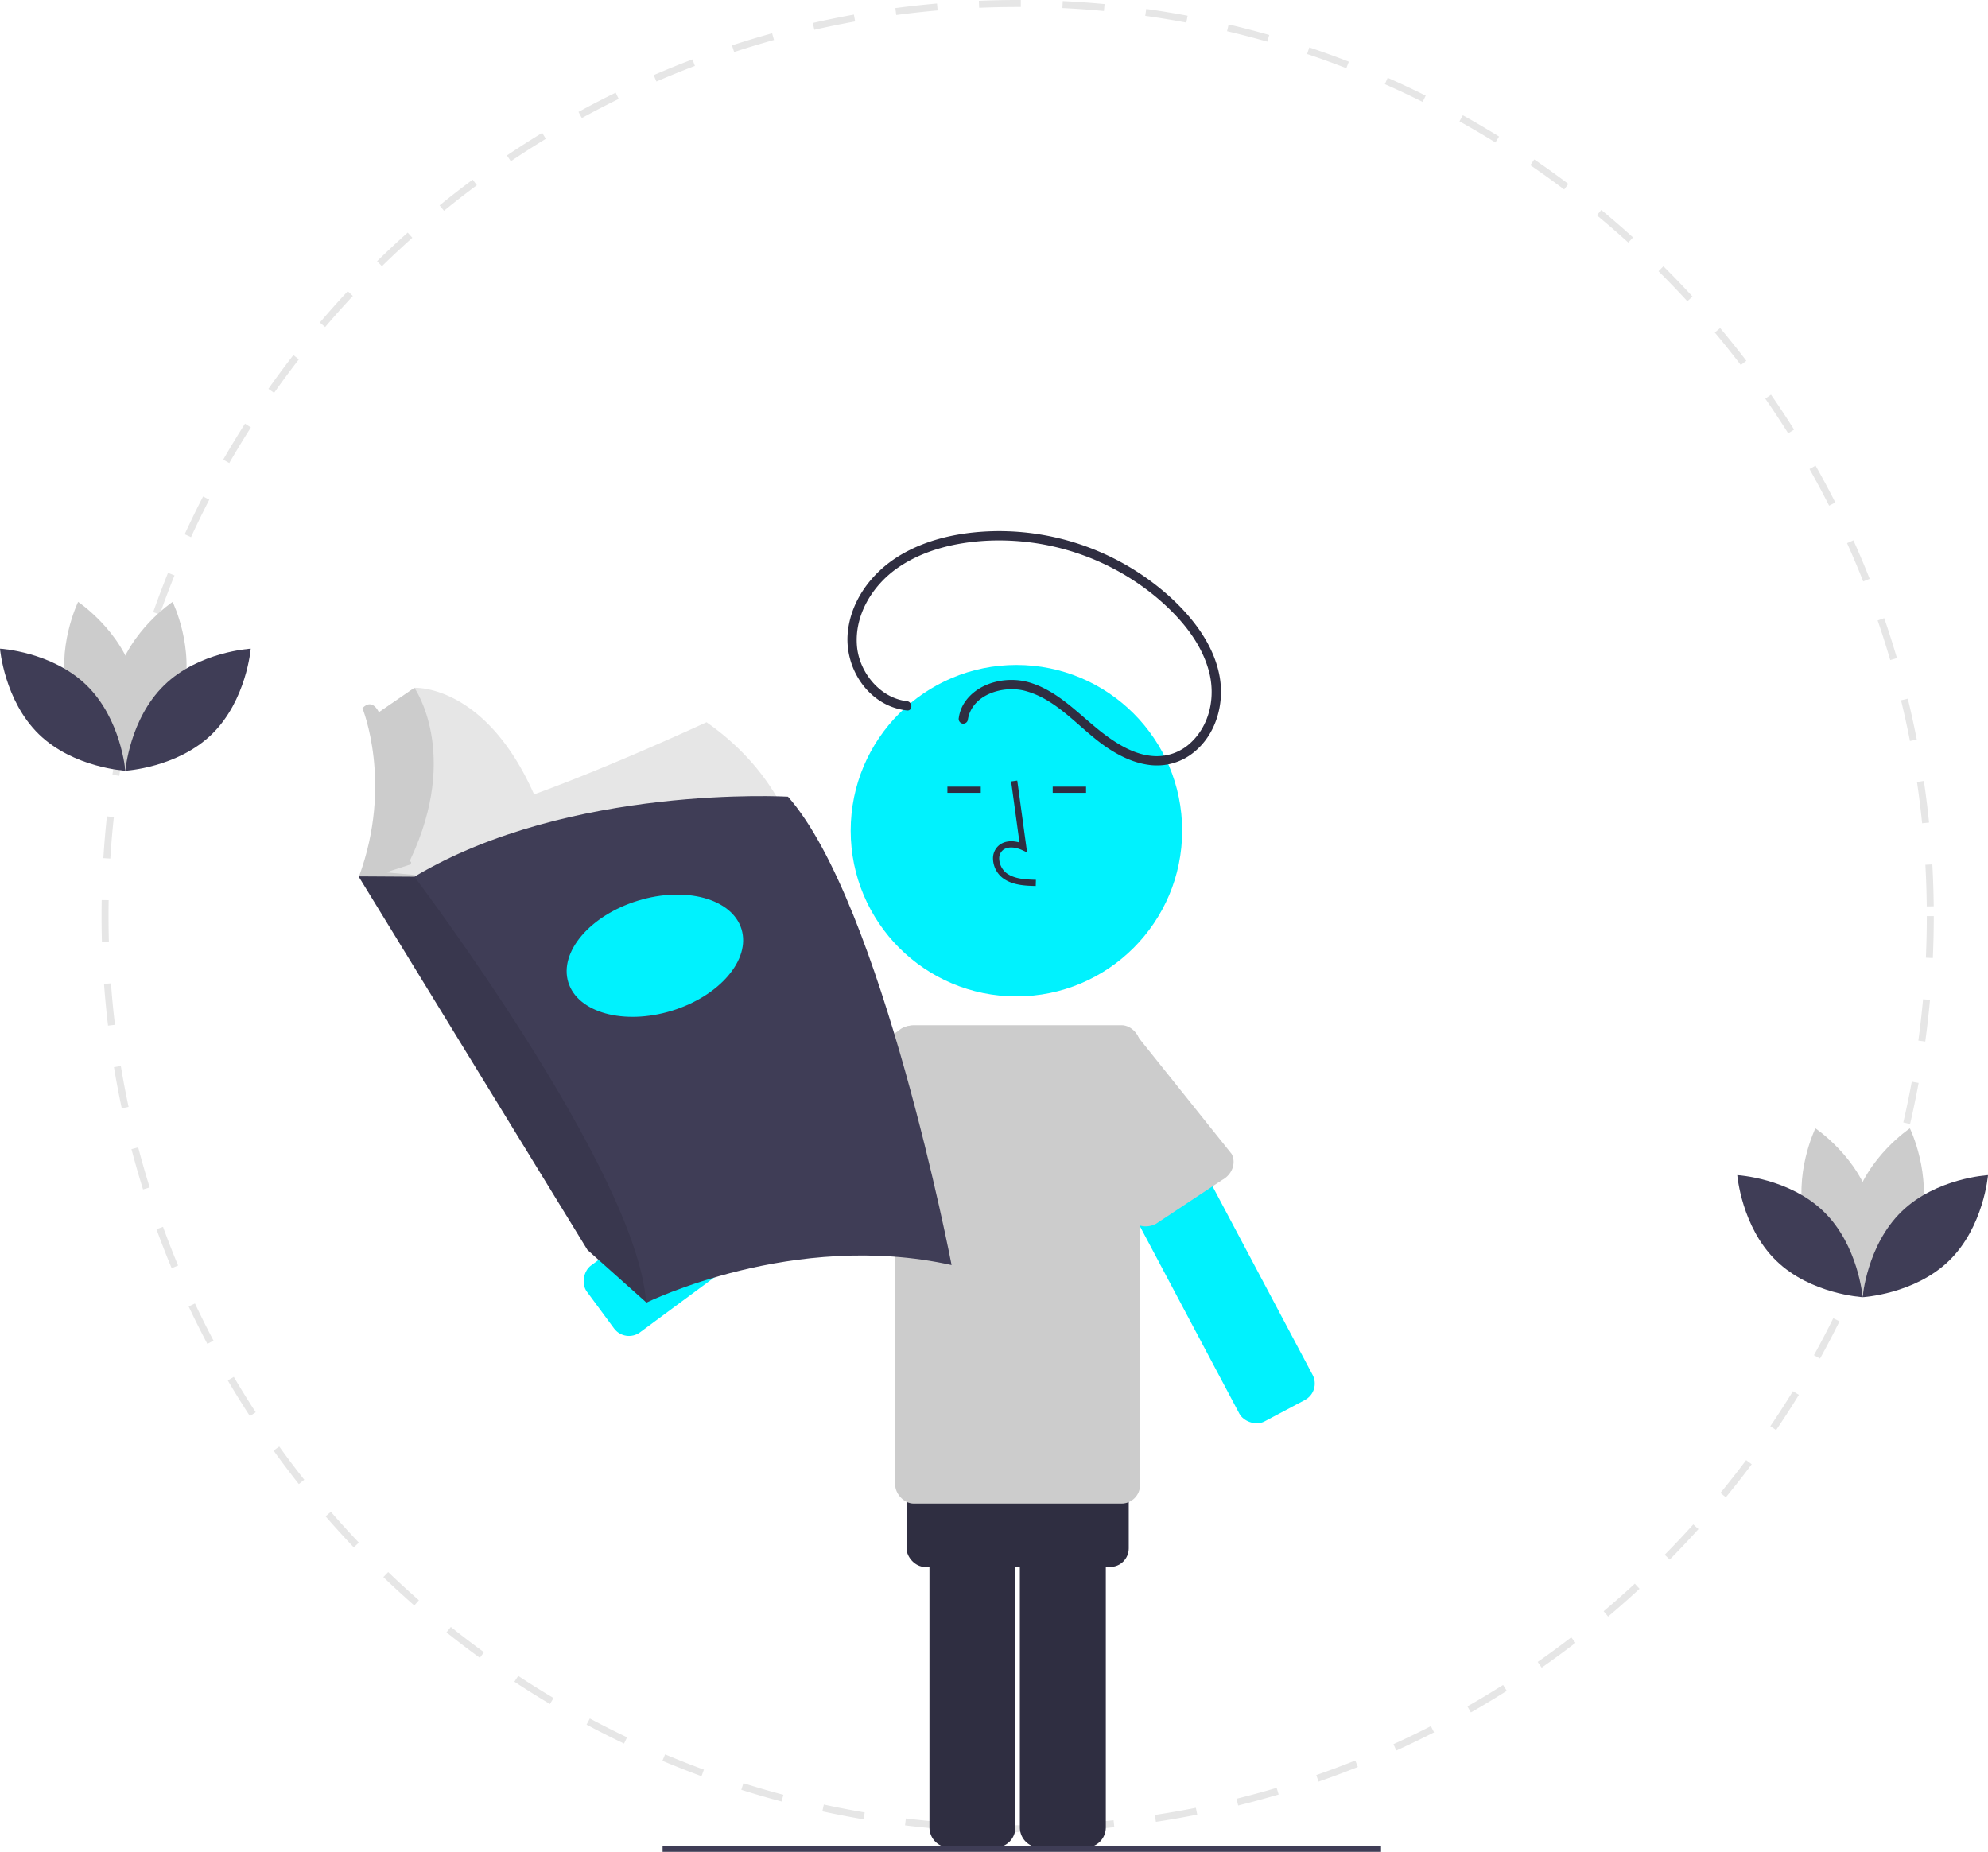 <svg data-name="Layer 1" xmlns="http://www.w3.org/2000/svg" width="641.963" height="598" viewBox="0 0 641.963 598"><path d="M328.623 591.658c-3.12 0-6.273-.05-9.368-.147l.07-2.247c4.444.138 8.978.177 13.442.115l.031 2.25q-2.084.028-4.175.029zm17.71-.522l-.131-2.245c4.45-.263 8.956-.632 13.395-1.097l.235 2.237c-4.473.469-9.014.841-13.499 1.105zm-40.601-.35a298.006 298.006 0 01-13.478-1.342l.274-2.232c4.423.542 8.922.99 13.375 1.33zm67.533-2.474l-.337-2.224c4.422-.67 8.877-1.45 13.239-2.316l.438 2.205a298.359 298.359 0 01-13.34 2.335zm-94.412-.823a296.517 296.517 0 01-13.299-2.568l.477-2.2a292.53 292.53 0 0013.198 2.55zm120.973-4.457l-.54-2.183c4.34-1.073 8.704-2.26 12.972-3.525l.639 2.157a295.95 295.95 0 01-13.07 3.552zm-147.437-1.29a293.435 293.435 0 01-13.006-3.782l.678-2.144a291.07 291.07 0 0012.905 3.752zm173.4-6.412l-.738-2.124a293.075 293.075 0 0012.592-4.706l.835 2.09a294.86 294.86 0 01-12.689 4.74zm-199.257-1.762a293.462 293.462 0 01-12.63-4.978l.874-2.074a290.26 290.26 0 0012.532 4.94zm224.374-8.288l-.932-2.047c4.045-1.838 8.11-3.8 12.083-5.831l1.024 2.004a295.602 295.602 0 01-12.175 5.874zm-249.386-2.243a295.707 295.707 0 01-12.109-6.116l1.06-1.984a294.682 294.682 0 0012.017 6.07zm273.455-10.06l-1.114-1.954a295.899 295.899 0 0011.507-6.916l1.202 1.9a295.201 295.201 0 01-11.595 6.97zm-297.376-2.72a297.379 297.379 0 01-11.492-7.199l1.238-1.878a294.137 294.137 0 0011.404 7.143zm320.236-11.743l-1.287-1.843a296.913 296.913 0 0010.833-7.942l1.37 1.784a296.905 296.905 0 01-10.916 8.001zm-342.875-3.168a298.602 298.602 0 01-10.781-8.213l1.403-1.758a296.291 296.291 0 0010.7 8.15zm364.334-13.324l-1.45-1.72a297.568 297.568 0 0010.07-8.898l1.527 1.652a298.737 298.737 0 01-10.147 8.966zm-385.509-3.583a297.392 297.392 0 01-9.985-9.156l1.558-1.624a295.854 295.854 0 009.909 9.088zm405.388-14.804l-1.602-1.58a297.578 297.578 0 009.225-9.78l1.672 1.504a298.771 298.771 0 01-9.295 9.856zm-424.929-3.95a299.45 299.45 0 01-9.107-10.023l1.7-1.474a295.542 295.542 0 009.038 9.945zm443.06-16.175l-1.737-1.428c2.835-3.45 5.627-7.01 8.299-10.584l1.802 1.347a296.99 296.99 0 01-8.363 10.665zm-460.807-4.271a296.977 296.977 0 01-8.154-10.804l1.825-1.313a296.711 296.711 0 008.093 10.722zm477.038-17.432l-1.861-1.263a293.597 293.597 0 007.302-11.302l1.918 1.178a298.449 298.449 0 01-7.36 11.387zm-492.843-4.532a298.476 298.476 0 01-7.131-11.495l1.937-1.143a296.109 296.109 0 007.078 11.408zm507.033-18.572l-1.969-1.087a294.817 294.817 0 006.238-11.93l2.017.997a296.462 296.462 0 01-6.286 12.02zm-520.761-4.73a296.107 296.107 0 01-6.047-12.091l2.035-.96c1.9 4.027 3.918 8.064 6 12zm532.774-19.59l-2.06-.902a293.341 293.341 0 005.116-12.461l2.1.806a295.611 295.611 0 01-5.156 12.557zM55.433 409.53a295.044 295.044 0 01-4.908-12.587l2.114-.769a292.79 292.79 0 004.87 12.49zm554.033-20.49l-2.135-.707a291.063 291.063 0 003.937-12.852l2.166.609a295.07 295.07 0 01-3.968 12.95zm-563.275-4.93a295.665 295.665 0 01-3.738-13.018l2.176-.571a293.444 293.444 0 003.71 12.92zM616.8 362.97l-2.192-.51a292.782 292.782 0 002.738-13.158l2.212.406a294.043 294.043 0 01-2.758 13.262zm-577.48-5.056a296.093 296.093 0 01-2.523-13.307l2.22-.37a294.32 294.32 0 002.504 13.207zm582.381-21.578l-2.23-.306a291.814 291.814 0 001.52-13.354l2.24.202c-.406 4.49-.921 9.018-1.53 13.458zm-586.814-5.137c-.53-4.453-.966-8.989-1.295-13.48l2.244-.165c.326 4.459.759 8.96 1.285 13.38zm589.26-21.832l-2.247-.1c.2-4.458.302-8.98.302-13.438h2.25c0 4.492-.103 9.048-.305 13.538zM32.91 304.191a303.772 303.772 0 01-.116-8.362q0-2.597.044-5.184l2.25.04q-.044 2.567-.044 5.144c0 2.769.04 5.562.115 8.3zm589.275-11.5c-.046-4.46-.195-8.982-.442-13.438l2.245-.125c.25 4.49.4 9.045.447 13.538zM35.622 277.253l-2.245-.14c.28-4.495.668-9.035 1.151-13.494l2.236.242a297.77 297.77 0 00-1.142 13.392zm585.069-11.4a295.148 295.148 0 00-1.661-13.338l2.225-.328c.657 4.45 1.22 8.97 1.674 13.44zM38.516 250.538l-2.223-.344c.689-4.45 1.49-8.936 2.38-13.334l2.205.446a293.401 293.401 0 00-2.362 13.231zm578.243-11.266a295.37 295.37 0 00-2.878-13.13l2.186-.531a298.412 298.412 0 012.9 13.229zM43.845 224.197l-2.183-.547a294.996 294.996 0 013.597-13.059l2.154.647a293.622 293.622 0 00-3.568 12.959zM610.4 213.158a292.724 292.724 0 00-4.074-12.808l2.127-.732a294.083 294.083 0 014.107 12.907zM51.59 198.423l-2.122-.746a294.781 294.781 0 014.797-12.7l2.086.843a291.912 291.912 0 00-4.761 12.603zm550.076-10.68a295.23 295.23 0 00-5.224-12.35l2.052-.924c1.84 4.086 3.61 8.273 5.264 12.445zm-539.98-14.288l-2.043-.94a295.919 295.919 0 015.943-12.195l2 1.031a293.343 293.343 0 00-5.9 12.104zm528.97-10.164a294.327 294.327 0 00-6.34-11.827l1.957-1.108a295.74 295.74 0 016.39 11.918zM74.033 149.535l-1.95-1.122a297.201 297.201 0 017.035-11.593l1.896 1.21a294.85 294.85 0 00-6.98 11.505zm503.406-9.6a296.849 296.849 0 00-7.399-11.206l1.848-1.282c2.552 3.68 5.06 7.478 7.455 11.291zM88.513 126.86l-1.839-1.296a298.029 298.029 0 018.061-10.897l1.777 1.379a296.23 296.23 0 00-8 10.814zm473.623-8.99a296.008 296.008 0 00-8.393-10.491l1.724-1.445a300.005 300.005 0 018.457 10.571zm-457.14-12.259l-1.713-1.459a300.89 300.89 0 019.015-10.113l1.645 1.535a298.152 298.152 0 00-8.948 10.037zm439.884-8.333a296.85 296.85 0 00-9.316-9.689l1.586-1.596a300.18 300.18 0 019.387 9.763zm-421.545-11.32l-1.573-1.608a298.504 298.504 0 019.894-9.248l1.498 1.679a295.751 295.751 0 00-9.819 9.177zm402.483-7.626a296.967 296.967 0 00-10.163-8.805l1.434-1.734a299.792 299.792 0 0110.24 8.872zM143.378 68.06l-1.42-1.744a298.482 298.482 0 0110.687-8.306l1.34 1.807a296.393 296.393 0 00-10.607 8.243zM505.1 61.19a297.62 297.62 0 00-10.928-7.846l1.27-1.856a298.588 298.588 0 0111.01 7.906zm-340.147-9.122l-1.255-1.866a297.438 297.438 0 0111.395-7.294l1.168 1.922a296.146 296.146 0 00-11.308 7.238zm317.942-6.064a295.009 295.009 0 00-11.603-6.818l1.094-1.965c3.928 2.188 7.862 4.5 11.693 6.87zm-295.01-7.885l-1.079-1.974a297.68 297.68 0 0112.006-6.217l.989 2.02a294.178 294.178 0 00-11.915 6.17zm271.5-5.212a293.988 293.988 0 00-12.187-5.727l.909-2.057a295.505 295.505 0 0112.282 5.77zm-247.403-6.574l-.894-2.064a295.483 295.483 0 0112.517-5.087l.798 2.103a292.601 292.601 0 00-12.421 5.048zm222.773-4.313a292.674 292.674 0 00-12.672-4.58l.717-2.133a294.989 294.989 0 0112.768 4.616zm-197.68-5.216l-.7-2.137a294.194 294.194 0 0112.963-3.922l.602 2.167a291.79 291.79 0 00-12.865 3.892zm172.17-3.345a292.45 292.45 0 00-13.007-3.385l.516-2.19a295.49 295.49 0 0113.108 3.411zM262.972 9.618l-.501-2.193a294.746 294.746 0 0113.27-2.711l.4 2.213a293.13 293.13 0 00-13.17 2.69zm120.117-2.325a293.386 293.386 0 00-13.263-2.175l.312-2.227a296.32 296.32 0 0113.366 2.19zm-93.67-2.448l-.298-2.23a296.966 296.966 0 0113.46-1.484l.196 2.24c-4.444.388-8.938.884-13.358 1.474zm67.058-1.29c-4.432-.418-8.942-.74-13.407-.956l.11-2.247c4.498.218 9.042.542 13.507.962zm-40.285-1.046L316.097.26c4.135-.172 8.348-.26 12.526-.261l1.018.002-.006 2.25-1.012-.002c-4.146 0-8.329.088-12.431.259z" fill="#e6e6e6"/><path d="M329.33 590.121V467.107a6.508 6.508 0 016.5-6.5h14.76a6.508 6.508 0 016.5 6.5V590.12a6.508 6.508 0 01-6.5 6.5h-14.76a6.508 6.508 0 01-6.5-6.5zm-29.192 0V467.107a6.508 6.508 0 016.5-6.5h14.76a6.508 6.508 0 016.5 6.5V590.12a6.508 6.508 0 01-6.5 6.5h-14.76a6.508 6.508 0 01-6.5-6.5z" fill="#2f2e41"/><rect x="292.734" y="426.494" width="71.76" height="79.506" rx="6" fill="#2f2e41"/><path d="M228.149 233.226s-30.159 14.01-55.68 23.301c-15.837-35.75-38.653-34.413-38.653-34.413l-13.832 9.525 2.494 14.285-.68 23.357-3.628 12.245 5.206.94 2.941.534.444-.4a30.219 30.219 0 00-.881 8.903l130.84-20.408s-4.534-21.089-28.571-37.87z" fill="#e6e6e6"/><rect x="513.827" y="466.41" width="26.76" height="135.014" rx="6" transform="rotate(-126.466 349.615 528.787)" fill="#00f2fe"/><rect x="648.848" y="479.41" width="26.76" height="135.014" rx="6" transform="rotate(-27.954 219.388 1031.914)" fill="#00f2fe"/><path d="M394.632 381.053l-21.293 14.115c-3.254 1.727-7.15.754-8.704-2.173l-23.515-44.311c-1.554-2.927-.175-6.7 3.079-8.427l14.493-7.69c3.253-1.728 7.15-.755 8.704 2.172l30.315 37.887c1.553 2.927.175 6.7-3.079 8.427zm-145.1-12.981l13.84 18.38a6 6 0 008.48.268l36.577-34.331a6 6 0 00.268-8.481l-10.1-10.762a6 6 0 00-8.482-.269L249.8 359.591a6 6 0 00-.268 8.481z" fill="#ccc"/><rect x="289.083" y="331.059" width="79.062" height="154.476" rx="6" fill="#ccc"/><circle cx="328.222" cy="268.242" r="53.519" fill="#00f2fe"/><path d="M334.46 286.111c-3.307-.092-7.422-.208-10.589-2.522a8.131 8.131 0 01-3.2-6.073 5.47 5.47 0 011.86-4.493c1.654-1.398 4.072-1.728 6.678-.96l-2.7-19.727 1.983-.272 3.172 23.19-1.654-.758c-1.917-.88-4.551-1.328-6.188.055a3.514 3.514 0 00-1.152 2.894 6.146 6.146 0 002.38 4.529c2.465 1.8 5.746 2.034 9.467 2.137zm-28.521-32.074h10.771v2h-10.771zm34 0h10.771v2h-10.771zm-47.073-27.617c-8.674-.99-15.392-9.3-16.13-17.734-.878-10.032 4.965-19.56 12.98-25.19 8.382-5.887 18.826-8.345 28.93-8.886a79.51 79.51 0 0154.348 17.913c7.572 6.289 14.643 14.3 17.323 23.975 2.328 8.402.434 17.922-6.325 23.807a15.976 15.976 0 01-12.26 3.775c-5.244-.545-10.082-3.302-14.27-6.347-8.147-5.924-14.835-14.176-24.76-17.271-7.278-2.27-16.723-.272-21.17 6.31a11.979 11.979 0 00-1.913 5.018 1.553 1.553 0 001.048 1.845 1.51 1.51 0 001.845-1.047c1.168-8.29 11.36-11.383 18.513-9.49 10.428 2.76 17.429 12.066 25.985 17.979 4.499 3.108 9.615 5.594 15.133 6.04a18.79 18.79 0 0013.203-4.056c7.31-5.772 10.105-15.7 8.489-24.638-1.872-10.35-8.839-19.221-16.482-26.089a82.447 82.447 0 00-56.344-20.814c-10.574.242-21.607 2.425-30.716 8.014-8.835 5.42-15.665 14.49-16.557 25.032-.786 9.279 4.192 18.984 12.738 23.05a19.949 19.949 0 006.392 1.803c1.915.219 1.9-2.783 0-3z" fill="#2f2e41"/><path d="M126.22 281.186l6.349-2.041c.68-1.304-.565-.467.03-1.735 16.063-34.27 1.217-55.296 1.217-55.296l-11.485 7.908c-.028-.065-.051-.132-.08-.198 0 0-2.04-4.535-5.215-1.134 0 0 9.977 24.264-1.134 54.423l12.925 5.896 4.99-5.896.113-.567-8.929-.811z" fill="#ccc"/><path d="M307.289 408.512c-51.022-11.338-98.528 12.132-98.528 12.132l-.13-.116-18.918-16.891L115.789 283l18.027.113c50.114-29.932 120.637-25.85 120.637-25.85 30.386 34.467 52.836 151.25 52.836 151.25z" fill="#3f3d56"/><path d="M208.632 420.529l-18.92-16.892L115.79 283l18.027.113s71.852 94.898 74.816 137.416z" opacity=".1" style="isolation:isolate"/><ellipse cx="490.501" cy="459.624" rx="29.252" ry="18.594" transform="rotate(-17.052 -152.632 1314.722)" fill="#00f2fe"/><path d="M59.012 224.508c-4.074 15.06-18.028 24.386-18.028 24.386s-7.349-15.09-3.275-30.149 18.028-24.386 18.028-24.386 7.348 15.09 3.275 30.149z" fill="#ccc"/><path d="M21.951 224.508c4.074 15.06 18.028 24.386 18.028 24.386s7.349-15.09 3.275-30.149-18.028-24.386-18.028-24.386-7.349 15.09-3.275 30.149z" fill="#ccc"/><path d="M27.937 221.271c11.179 10.882 12.544 27.61 12.544 27.61s-16.758-.915-27.937-11.797S0 209.474 0 209.474s16.759.915 27.937 11.797z" fill="#3f3d56"/><path d="M53.025 221.271c-11.178 10.882-12.544 27.61-12.544 27.61s16.76-.915 27.938-11.797 12.544-27.61 12.544-27.61-16.759.915-27.938 11.797z" fill="#3f3d56"/><path d="M620.012 394.508c-4.074 15.06-18.028 24.386-18.028 24.386s-7.349-15.09-3.275-30.149 18.028-24.386 18.028-24.386 7.348 15.09 3.275 30.149z" fill="#ccc"/><path d="M582.951 394.508c4.074 15.06 18.028 24.386 18.028 24.386s7.349-15.09 3.275-30.149-18.028-24.386-18.028-24.386-7.349 15.09-3.275 30.149z" fill="#ccc"/><path d="M588.937 391.271c11.179 10.882 12.544 27.61 12.544 27.61s-16.758-.915-27.937-11.797S561 379.474 561 379.474s16.759.915 27.937 11.797zm25.088 0c-11.178 10.882-12.544 27.61-12.544 27.61s16.76-.915 27.938-11.797 12.544-27.61 12.544-27.61-16.759.915-27.938 11.797zM213.963 596h232v2h-232z" fill="#3f3d56"/></svg>